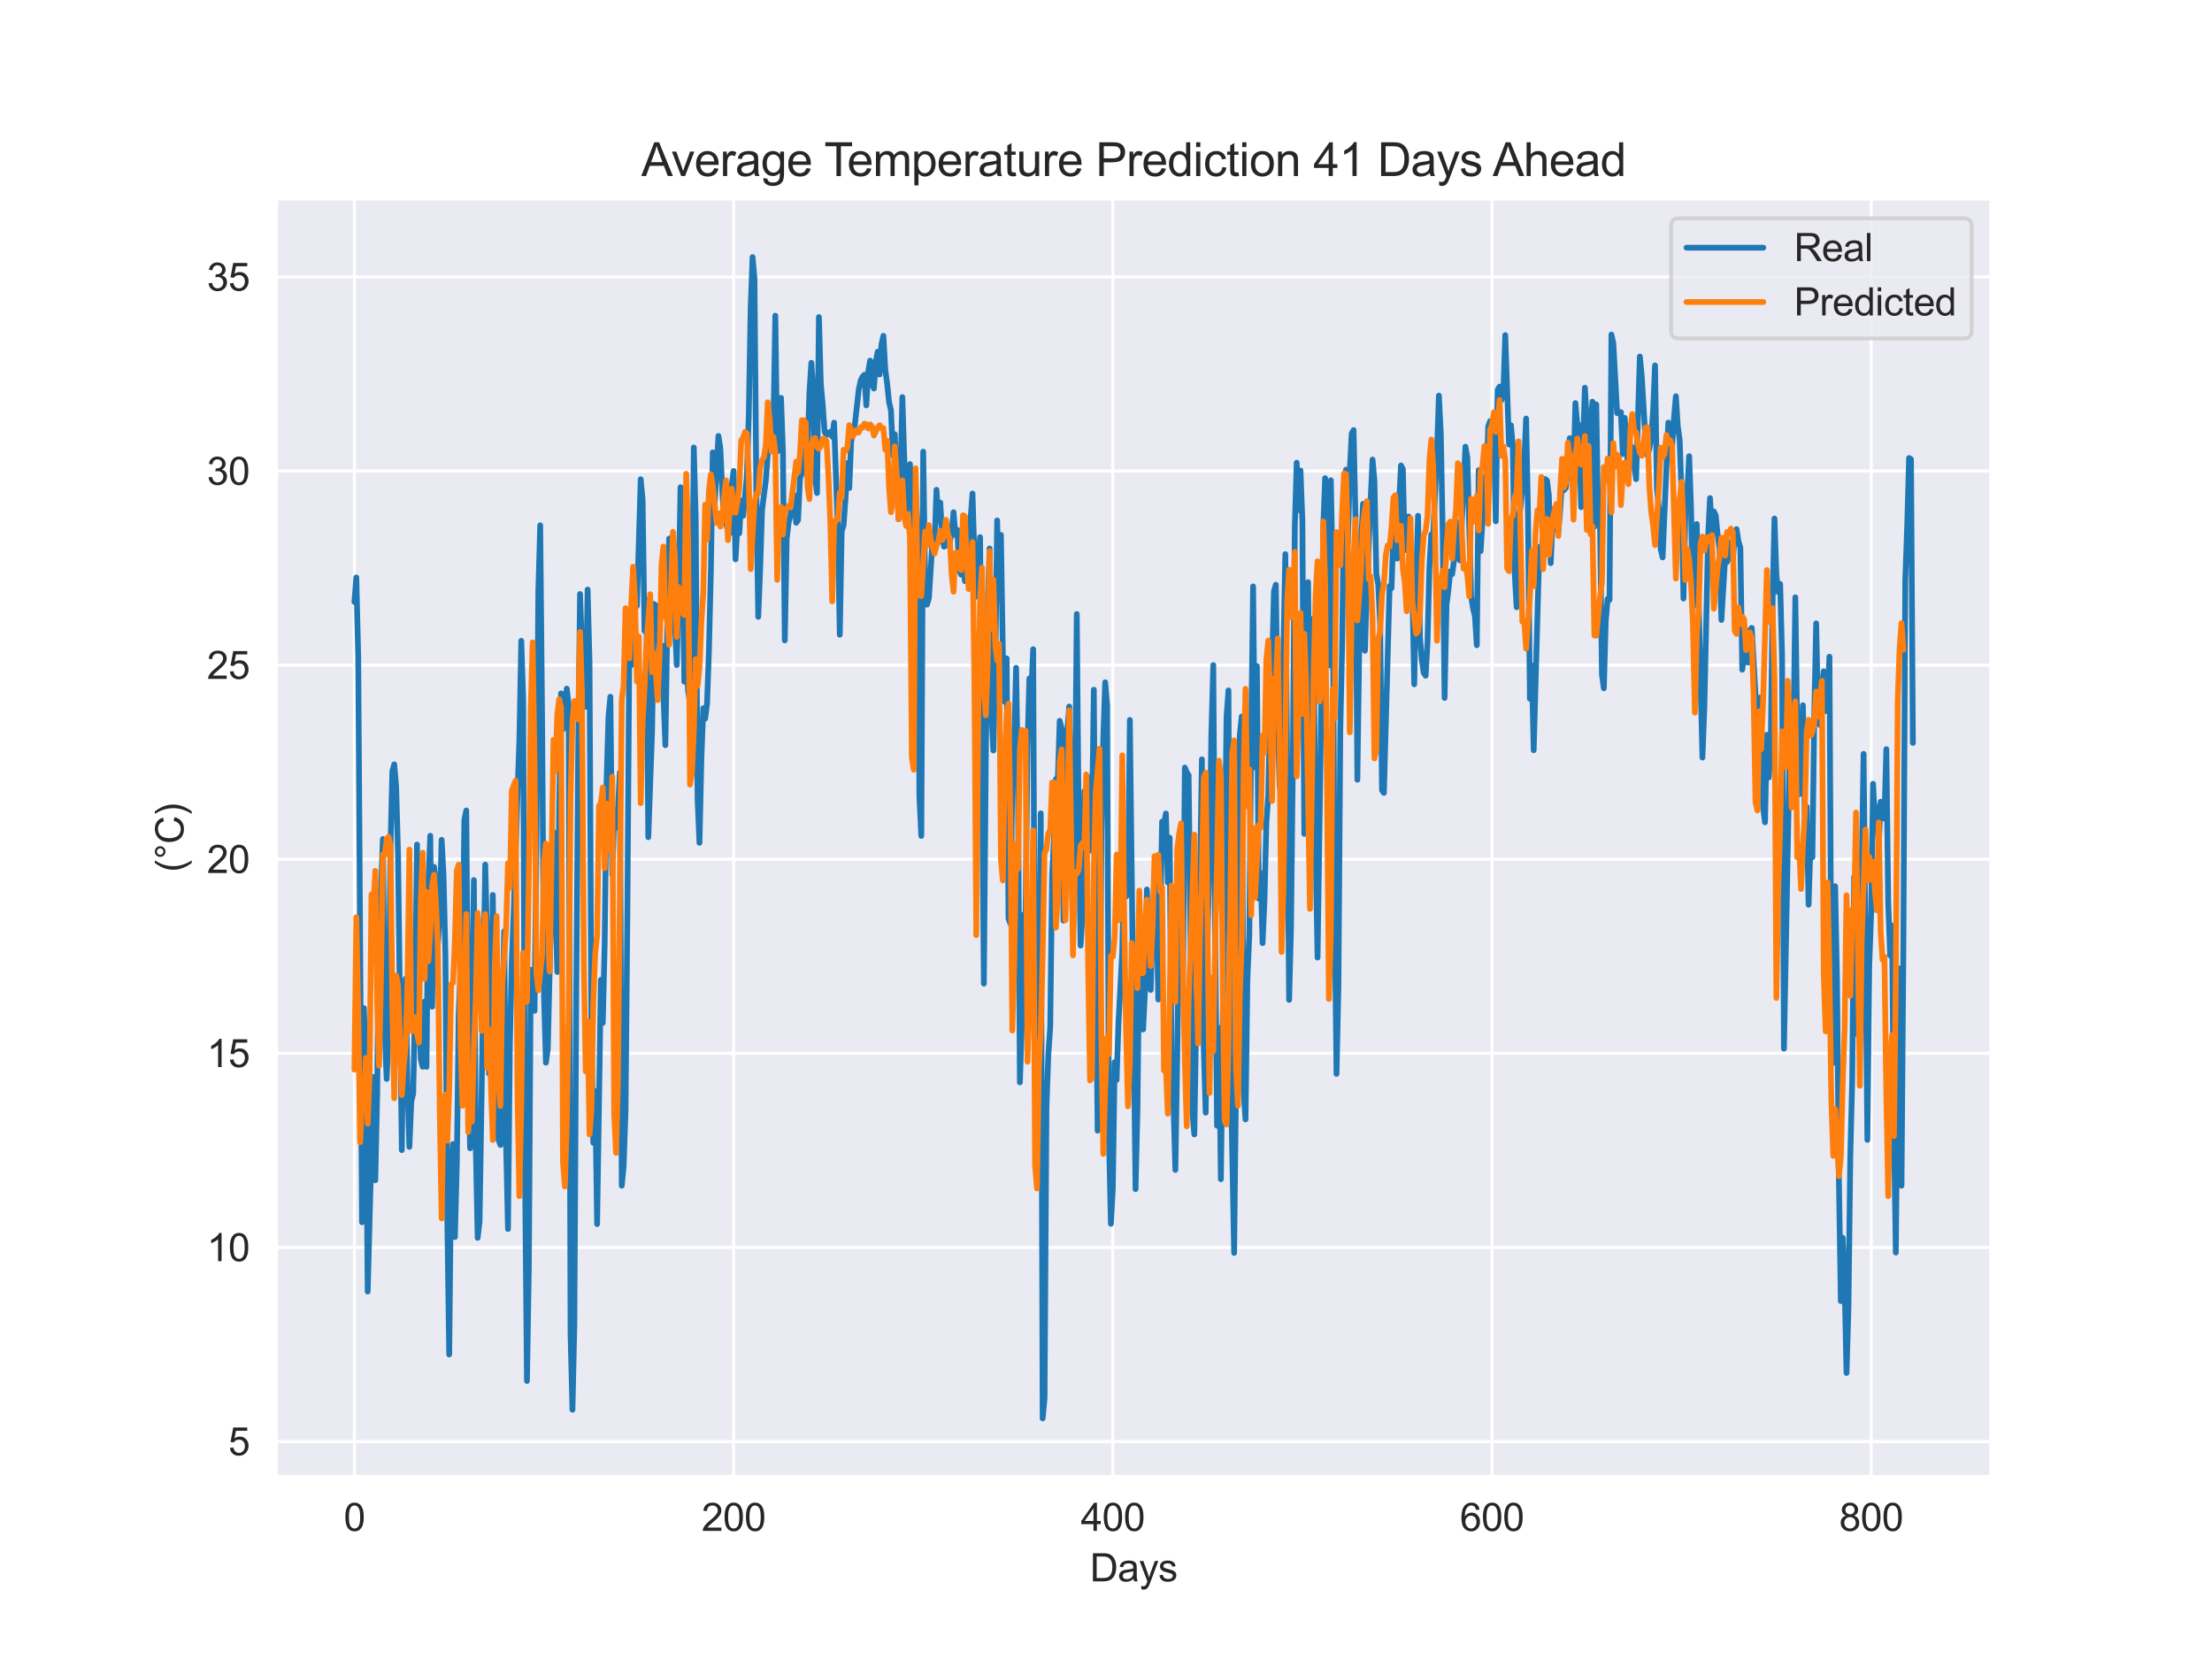 <?xml version="1.0" encoding="utf-8" standalone="no"?>
<!DOCTYPE svg PUBLIC "-//W3C//DTD SVG 1.1//EN"
  "http://www.w3.org/Graphics/SVG/1.1/DTD/svg11.dtd">
<svg xmlns:xlink="http://www.w3.org/1999/xlink" width="576pt" height="432pt" viewBox="0 0 576 432" xmlns="http://www.w3.org/2000/svg" version="1.1">
 <defs>
  <style type="text/css">*{stroke-linejoin: round; stroke-linecap: butt}</style>
 </defs>
 <g id="figure_1">
  <g id="patch_1">
   <path d="M 0 432 
L 576 432 
L 576 0 
L 0 0 
z
" style="fill: #ffffff"/>
  </g>
  <g id="axes_1">
   <g id="patch_2">
    <path d="M 72 384.48 
L 518.4 384.48 
L 518.4 51.84 
L 72 51.84 
z
" style="fill: #eaeaf2"/>
   </g>
   <g id="matplotlib.axis_1">
    <g id="xtick_1">
     <g id="line2d_1">
      <path d="M 92.291 384.48 
L 92.291 51.84 
" clip-path="url(#pf64f5195cd)" style="fill: none; stroke: #ffffff; stroke-width: 0.8; stroke-linecap: round"/>
     </g>
     <g id="text_1">
      <!-- 0 -->
      <g style="fill: #262626" transform="translate(89.51 398.638) scale(0.1 -0.1)">
       <defs>
        <path id="ArialMT-30" d="M 266 2259 
Q 266 3072 433 3567 
Q 600 4063 929 4331 
Q 1259 4600 1759 4600 
Q 2128 4600 2406 4451 
Q 2684 4303 2865 4023 
Q 3047 3744 3150 3342 
Q 3253 2941 3253 2259 
Q 3253 1453 3087 958 
Q 2922 463 2592 192 
Q 2263 -78 1759 -78 
Q 1097 -78 719 397 
Q 266 969 266 2259 
z
M 844 2259 
Q 844 1131 1108 757 
Q 1372 384 1759 384 
Q 2147 384 2411 759 
Q 2675 1134 2675 2259 
Q 2675 3391 2411 3762 
Q 2147 4134 1753 4134 
Q 1366 4134 1134 3806 
Q 844 3388 844 2259 
z
" transform="scale(0.016)"/>
       </defs>
       <use xlink:href="#ArialMT-30"/>
      </g>
     </g>
    </g>
    <g id="xtick_2">
     <g id="line2d_2">
      <path d="M 191.03 384.48 
L 191.03 51.84 
" clip-path="url(#pf64f5195cd)" style="fill: none; stroke: #ffffff; stroke-width: 0.8; stroke-linecap: round"/>
     </g>
     <g id="text_2">
      <!-- 200 -->
      <g style="fill: #262626" transform="translate(182.689 398.638) scale(0.1 -0.1)">
       <defs>
        <path id="ArialMT-32" d="M 3222 541 
L 3222 0 
L 194 0 
Q 188 203 259 391 
Q 375 700 629 1000 
Q 884 1300 1366 1694 
Q 2113 2306 2375 2664 
Q 2638 3022 2638 3341 
Q 2638 3675 2398 3904 
Q 2159 4134 1775 4134 
Q 1369 4134 1125 3890 
Q 881 3647 878 3216 
L 300 3275 
Q 359 3922 746 4261 
Q 1134 4600 1788 4600 
Q 2447 4600 2831 4234 
Q 3216 3869 3216 3328 
Q 3216 3053 3103 2787 
Q 2991 2522 2730 2228 
Q 2469 1934 1863 1422 
Q 1356 997 1212 845 
Q 1069 694 975 541 
L 3222 541 
z
" transform="scale(0.016)"/>
       </defs>
       <use xlink:href="#ArialMT-32"/>
       <use xlink:href="#ArialMT-30" x="55.615"/>
       <use xlink:href="#ArialMT-30" x="111.23"/>
      </g>
     </g>
    </g>
    <g id="xtick_3">
     <g id="line2d_3">
      <path d="M 289.769 384.48 
L 289.769 51.84 
" clip-path="url(#pf64f5195cd)" style="fill: none; stroke: #ffffff; stroke-width: 0.8; stroke-linecap: round"/>
     </g>
     <g id="text_3">
      <!-- 400 -->
      <g style="fill: #262626" transform="translate(281.428 398.638) scale(0.1 -0.1)">
       <defs>
        <path id="ArialMT-34" d="M 2069 0 
L 2069 1097 
L 81 1097 
L 81 1613 
L 2172 4581 
L 2631 4581 
L 2631 1613 
L 3250 1613 
L 3250 1097 
L 2631 1097 
L 2631 0 
L 2069 0 
z
M 2069 1613 
L 2069 3678 
L 634 1613 
L 2069 1613 
z
" transform="scale(0.016)"/>
       </defs>
       <use xlink:href="#ArialMT-34"/>
       <use xlink:href="#ArialMT-30" x="55.615"/>
       <use xlink:href="#ArialMT-30" x="111.23"/>
      </g>
     </g>
    </g>
    <g id="xtick_4">
     <g id="line2d_4">
      <path d="M 388.509 384.48 
L 388.509 51.84 
" clip-path="url(#pf64f5195cd)" style="fill: none; stroke: #ffffff; stroke-width: 0.8; stroke-linecap: round"/>
     </g>
     <g id="text_4">
      <!-- 600 -->
      <g style="fill: #262626" transform="translate(380.167 398.638) scale(0.1 -0.1)">
       <defs>
        <path id="ArialMT-36" d="M 3184 3459 
L 2625 3416 
Q 2550 3747 2413 3897 
Q 2184 4138 1850 4138 
Q 1581 4138 1378 3988 
Q 1113 3794 959 3422 
Q 806 3050 800 2363 
Q 1003 2672 1297 2822 
Q 1591 2972 1913 2972 
Q 2475 2972 2870 2558 
Q 3266 2144 3266 1488 
Q 3266 1056 3080 686 
Q 2894 316 2569 119 
Q 2244 -78 1831 -78 
Q 1128 -78 684 439 
Q 241 956 241 2144 
Q 241 3472 731 4075 
Q 1159 4600 1884 4600 
Q 2425 4600 2770 4297 
Q 3116 3994 3184 3459 
z
M 888 1484 
Q 888 1194 1011 928 
Q 1134 663 1356 523 
Q 1578 384 1822 384 
Q 2178 384 2434 671 
Q 2691 959 2691 1453 
Q 2691 1928 2437 2201 
Q 2184 2475 1800 2475 
Q 1419 2475 1153 2201 
Q 888 1928 888 1484 
z
" transform="scale(0.016)"/>
       </defs>
       <use xlink:href="#ArialMT-36"/>
       <use xlink:href="#ArialMT-30" x="55.615"/>
       <use xlink:href="#ArialMT-30" x="111.23"/>
      </g>
     </g>
    </g>
    <g id="xtick_5">
     <g id="line2d_5">
      <path d="M 487.248 384.48 
L 487.248 51.84 
" clip-path="url(#pf64f5195cd)" style="fill: none; stroke: #ffffff; stroke-width: 0.8; stroke-linecap: round"/>
     </g>
     <g id="text_5">
      <!-- 800 -->
      <g style="fill: #262626" transform="translate(478.906 398.638) scale(0.1 -0.1)">
       <defs>
        <path id="ArialMT-38" d="M 1131 2484 
Q 781 2613 612 2850 
Q 444 3088 444 3419 
Q 444 3919 803 4259 
Q 1163 4600 1759 4600 
Q 2359 4600 2725 4251 
Q 3091 3903 3091 3403 
Q 3091 3084 2923 2848 
Q 2756 2613 2416 2484 
Q 2838 2347 3058 2040 
Q 3278 1734 3278 1309 
Q 3278 722 2862 322 
Q 2447 -78 1769 -78 
Q 1091 -78 675 323 
Q 259 725 259 1325 
Q 259 1772 486 2073 
Q 713 2375 1131 2484 
z
M 1019 3438 
Q 1019 3113 1228 2906 
Q 1438 2700 1772 2700 
Q 2097 2700 2305 2904 
Q 2513 3109 2513 3406 
Q 2513 3716 2298 3927 
Q 2084 4138 1766 4138 
Q 1444 4138 1231 3931 
Q 1019 3725 1019 3438 
z
M 838 1322 
Q 838 1081 952 856 
Q 1066 631 1291 507 
Q 1516 384 1775 384 
Q 2178 384 2440 643 
Q 2703 903 2703 1303 
Q 2703 1709 2433 1975 
Q 2163 2241 1756 2241 
Q 1359 2241 1098 1978 
Q 838 1716 838 1322 
z
" transform="scale(0.016)"/>
       </defs>
       <use xlink:href="#ArialMT-38"/>
       <use xlink:href="#ArialMT-30" x="55.615"/>
       <use xlink:href="#ArialMT-30" x="111.23"/>
      </g>
     </g>
    </g>
    <g id="text_6">
     <!-- Days -->
     <g style="fill: #262626" transform="translate(283.809 411.783) scale(0.1 -0.1)">
      <defs>
       <path id="ArialMT-44" d="M 494 0 
L 494 4581 
L 2072 4581 
Q 2606 4581 2888 4516 
Q 3281 4425 3559 4188 
Q 3922 3881 4101 3404 
Q 4281 2928 4281 2316 
Q 4281 1794 4159 1391 
Q 4038 988 3847 723 
Q 3656 459 3429 307 
Q 3203 156 2883 78 
Q 2563 0 2147 0 
L 494 0 
z
M 1100 541 
L 2078 541 
Q 2531 541 2789 625 
Q 3047 709 3200 863 
Q 3416 1078 3536 1442 
Q 3656 1806 3656 2325 
Q 3656 3044 3420 3430 
Q 3184 3816 2847 3947 
Q 2603 4041 2063 4041 
L 1100 4041 
L 1100 541 
z
" transform="scale(0.016)"/>
       <path id="ArialMT-61" d="M 2588 409 
Q 2275 144 1986 34 
Q 1697 -75 1366 -75 
Q 819 -75 525 192 
Q 231 459 231 875 
Q 231 1119 342 1320 
Q 453 1522 633 1644 
Q 813 1766 1038 1828 
Q 1203 1872 1538 1913 
Q 2219 1994 2541 2106 
Q 2544 2222 2544 2253 
Q 2544 2597 2384 2738 
Q 2169 2928 1744 2928 
Q 1347 2928 1158 2789 
Q 969 2650 878 2297 
L 328 2372 
Q 403 2725 575 2942 
Q 747 3159 1072 3276 
Q 1397 3394 1825 3394 
Q 2250 3394 2515 3294 
Q 2781 3194 2906 3042 
Q 3031 2891 3081 2659 
Q 3109 2516 3109 2141 
L 3109 1391 
Q 3109 606 3145 398 
Q 3181 191 3288 0 
L 2700 0 
Q 2613 175 2588 409 
z
M 2541 1666 
Q 2234 1541 1622 1453 
Q 1275 1403 1131 1340 
Q 988 1278 909 1158 
Q 831 1038 831 891 
Q 831 666 1001 516 
Q 1172 366 1500 366 
Q 1825 366 2078 508 
Q 2331 650 2450 897 
Q 2541 1088 2541 1459 
L 2541 1666 
z
" transform="scale(0.016)"/>
       <path id="ArialMT-79" d="M 397 -1278 
L 334 -750 
Q 519 -800 656 -800 
Q 844 -800 956 -737 
Q 1069 -675 1141 -563 
Q 1194 -478 1313 -144 
Q 1328 -97 1363 -6 
L 103 3319 
L 709 3319 
L 1400 1397 
Q 1534 1031 1641 628 
Q 1738 1016 1872 1384 
L 2581 3319 
L 3144 3319 
L 1881 -56 
Q 1678 -603 1566 -809 
Q 1416 -1088 1222 -1217 
Q 1028 -1347 759 -1347 
Q 597 -1347 397 -1278 
z
" transform="scale(0.016)"/>
       <path id="ArialMT-73" d="M 197 991 
L 753 1078 
Q 800 744 1014 566 
Q 1228 388 1613 388 
Q 2000 388 2187 545 
Q 2375 703 2375 916 
Q 2375 1106 2209 1216 
Q 2094 1291 1634 1406 
Q 1016 1563 777 1677 
Q 538 1791 414 1992 
Q 291 2194 291 2438 
Q 291 2659 392 2848 
Q 494 3038 669 3163 
Q 800 3259 1026 3326 
Q 1253 3394 1513 3394 
Q 1903 3394 2198 3281 
Q 2494 3169 2634 2976 
Q 2775 2784 2828 2463 
L 2278 2388 
Q 2241 2644 2061 2787 
Q 1881 2931 1553 2931 
Q 1166 2931 1000 2803 
Q 834 2675 834 2503 
Q 834 2394 903 2306 
Q 972 2216 1119 2156 
Q 1203 2125 1616 2013 
Q 2213 1853 2448 1751 
Q 2684 1650 2818 1456 
Q 2953 1263 2953 975 
Q 2953 694 2789 445 
Q 2625 197 2315 61 
Q 2006 -75 1616 -75 
Q 969 -75 630 194 
Q 291 463 197 991 
z
" transform="scale(0.016)"/>
      </defs>
      <use xlink:href="#ArialMT-44"/>
      <use xlink:href="#ArialMT-61" x="72.217"/>
      <use xlink:href="#ArialMT-79" x="127.832"/>
      <use xlink:href="#ArialMT-73" x="177.832"/>
     </g>
    </g>
   </g>
   <g id="matplotlib.axis_2">
    <g id="ytick_1">
     <g id="line2d_6">
      <path d="M 72 375.369 
L 518.4 375.369 
" clip-path="url(#pf64f5195cd)" style="fill: none; stroke: #ffffff; stroke-width: 0.8; stroke-linecap: round"/>
     </g>
     <g id="text_7">
      <!-- 5 -->
      <g style="fill: #262626" transform="translate(59.439 378.948) scale(0.1 -0.1)">
       <defs>
        <path id="ArialMT-35" d="M 266 1200 
L 856 1250 
Q 922 819 1161 601 
Q 1400 384 1738 384 
Q 2144 384 2425 690 
Q 2706 997 2706 1503 
Q 2706 1984 2436 2262 
Q 2166 2541 1728 2541 
Q 1456 2541 1237 2417 
Q 1019 2294 894 2097 
L 366 2166 
L 809 4519 
L 3088 4519 
L 3088 3981 
L 1259 3981 
L 1013 2750 
Q 1425 3038 1878 3038 
Q 2478 3038 2890 2622 
Q 3303 2206 3303 1553 
Q 3303 931 2941 478 
Q 2500 -78 1738 -78 
Q 1113 -78 717 272 
Q 322 622 266 1200 
z
" transform="scale(0.016)"/>
       </defs>
       <use xlink:href="#ArialMT-35"/>
      </g>
     </g>
    </g>
    <g id="ytick_2">
     <g id="line2d_7">
      <path d="M 72 324.827 
L 518.4 324.827 
" clip-path="url(#pf64f5195cd)" style="fill: none; stroke: #ffffff; stroke-width: 0.8; stroke-linecap: round"/>
     </g>
     <g id="text_8">
      <!-- 10 -->
      <g style="fill: #262626" transform="translate(53.878 328.406) scale(0.1 -0.1)">
       <defs>
        <path id="ArialMT-31" d="M 2384 0 
L 1822 0 
L 1822 3584 
Q 1619 3391 1289 3197 
Q 959 3003 697 2906 
L 697 3450 
Q 1169 3672 1522 3987 
Q 1875 4303 2022 4600 
L 2384 4600 
L 2384 0 
z
" transform="scale(0.016)"/>
       </defs>
       <use xlink:href="#ArialMT-31"/>
       <use xlink:href="#ArialMT-30" x="55.615"/>
      </g>
     </g>
    </g>
    <g id="ytick_3">
     <g id="line2d_8">
      <path d="M 72 274.286 
L 518.4 274.286 
" clip-path="url(#pf64f5195cd)" style="fill: none; stroke: #ffffff; stroke-width: 0.8; stroke-linecap: round"/>
     </g>
     <g id="text_9">
      <!-- 15 -->
      <g style="fill: #262626" transform="translate(53.878 277.865) scale(0.1 -0.1)">
       <use xlink:href="#ArialMT-31"/>
       <use xlink:href="#ArialMT-35" x="55.615"/>
      </g>
     </g>
    </g>
    <g id="ytick_4">
     <g id="line2d_9">
      <path d="M 72 223.744 
L 518.4 223.744 
" clip-path="url(#pf64f5195cd)" style="fill: none; stroke: #ffffff; stroke-width: 0.8; stroke-linecap: round"/>
     </g>
     <g id="text_10">
      <!-- 20 -->
      <g style="fill: #262626" transform="translate(53.878 227.323) scale(0.1 -0.1)">
       <use xlink:href="#ArialMT-32"/>
       <use xlink:href="#ArialMT-30" x="55.615"/>
      </g>
     </g>
    </g>
    <g id="ytick_5">
     <g id="line2d_10">
      <path d="M 72 173.203 
L 518.4 173.203 
" clip-path="url(#pf64f5195cd)" style="fill: none; stroke: #ffffff; stroke-width: 0.8; stroke-linecap: round"/>
     </g>
     <g id="text_11">
      <!-- 25 -->
      <g style="fill: #262626" transform="translate(53.878 176.781) scale(0.1 -0.1)">
       <use xlink:href="#ArialMT-32"/>
       <use xlink:href="#ArialMT-35" x="55.615"/>
      </g>
     </g>
    </g>
    <g id="ytick_6">
     <g id="line2d_11">
      <path d="M 72 122.661 
L 518.4 122.661 
" clip-path="url(#pf64f5195cd)" style="fill: none; stroke: #ffffff; stroke-width: 0.8; stroke-linecap: round"/>
     </g>
     <g id="text_12">
      <!-- 30 -->
      <g style="fill: #262626" transform="translate(53.878 126.24) scale(0.1 -0.1)">
       <defs>
        <path id="ArialMT-33" d="M 269 1209 
L 831 1284 
Q 928 806 1161 595 
Q 1394 384 1728 384 
Q 2125 384 2398 659 
Q 2672 934 2672 1341 
Q 2672 1728 2419 1979 
Q 2166 2231 1775 2231 
Q 1616 2231 1378 2169 
L 1441 2663 
Q 1497 2656 1531 2656 
Q 1891 2656 2178 2843 
Q 2466 3031 2466 3422 
Q 2466 3731 2256 3934 
Q 2047 4138 1716 4138 
Q 1388 4138 1169 3931 
Q 950 3725 888 3313 
L 325 3413 
Q 428 3978 793 4289 
Q 1159 4600 1703 4600 
Q 2078 4600 2393 4439 
Q 2709 4278 2876 4000 
Q 3044 3722 3044 3409 
Q 3044 3113 2884 2869 
Q 2725 2625 2413 2481 
Q 2819 2388 3044 2092 
Q 3269 1797 3269 1353 
Q 3269 753 2831 336 
Q 2394 -81 1725 -81 
Q 1122 -81 723 278 
Q 325 638 269 1209 
z
" transform="scale(0.016)"/>
       </defs>
       <use xlink:href="#ArialMT-33"/>
       <use xlink:href="#ArialMT-30" x="55.615"/>
      </g>
     </g>
    </g>
    <g id="ytick_7">
     <g id="line2d_12">
      <path d="M 72 72.119 
L 518.4 72.119 
" clip-path="url(#pf64f5195cd)" style="fill: none; stroke: #ffffff; stroke-width: 0.8; stroke-linecap: round"/>
     </g>
     <g id="text_13">
      <!-- 35 -->
      <g style="fill: #262626" transform="translate(53.878 75.698) scale(0.1 -0.1)">
       <use xlink:href="#ArialMT-33"/>
       <use xlink:href="#ArialMT-35" x="55.615"/>
      </g>
     </g>
    </g>
    <g id="text_14">
     <!-- (°C) -->
     <g style="fill: #262626" transform="translate(47.773 227.1) rotate(-90) scale(0.1 -0.1)">
      <defs>
       <path id="ArialMT-28" d="M 1497 -1347 
Q 1031 -759 709 28 
Q 388 816 388 1659 
Q 388 2403 628 3084 
Q 909 3875 1497 4659 
L 1900 4659 
Q 1522 4009 1400 3731 
Q 1209 3300 1100 2831 
Q 966 2247 966 1656 
Q 966 153 1900 -1347 
L 1497 -1347 
z
" transform="scale(0.016)"/>
       <path id="ArialMT-b0" d="M 400 3794 
Q 400 4153 654 4406 
Q 909 4659 1266 4659 
Q 1628 4659 1881 4406 
Q 2134 4153 2134 3794 
Q 2134 3434 1879 3179 
Q 1625 2925 1266 2925 
Q 909 2925 654 3178 
Q 400 3431 400 3794 
z
M 741 3794 
Q 741 3575 895 3420 
Q 1050 3266 1269 3266 
Q 1484 3266 1639 3420 
Q 1794 3575 1794 3794 
Q 1794 4013 1639 4167 
Q 1484 4322 1269 4322 
Q 1050 4322 895 4167 
Q 741 4013 741 3794 
z
" transform="scale(0.016)"/>
       <path id="ArialMT-43" d="M 3763 1606 
L 4369 1453 
Q 4178 706 3683 314 
Q 3188 -78 2472 -78 
Q 1731 -78 1267 223 
Q 803 525 561 1097 
Q 319 1669 319 2325 
Q 319 3041 592 3573 
Q 866 4106 1370 4382 
Q 1875 4659 2481 4659 
Q 3169 4659 3637 4309 
Q 4106 3959 4291 3325 
L 3694 3184 
Q 3534 3684 3231 3912 
Q 2928 4141 2469 4141 
Q 1941 4141 1586 3887 
Q 1231 3634 1087 3207 
Q 944 2781 944 2328 
Q 944 1744 1114 1308 
Q 1284 872 1643 656 
Q 2003 441 2422 441 
Q 2931 441 3284 734 
Q 3638 1028 3763 1606 
z
" transform="scale(0.016)"/>
       <path id="ArialMT-29" d="M 791 -1347 
L 388 -1347 
Q 1322 153 1322 1656 
Q 1322 2244 1188 2822 
Q 1081 3291 891 3722 
Q 769 4003 388 4659 
L 791 4659 
Q 1378 3875 1659 3084 
Q 1900 2403 1900 1659 
Q 1900 816 1576 28 
Q 1253 -759 791 -1347 
z
" transform="scale(0.016)"/>
      </defs>
      <use xlink:href="#ArialMT-28"/>
      <use xlink:href="#ArialMT-b0" x="33.301"/>
      <use xlink:href="#ArialMT-43" x="73.291"/>
      <use xlink:href="#ArialMT-29" x="145.508"/>
     </g>
    </g>
   </g>
   <g id="line2d_13">
    <path d="M 92.291 156.734 
L 92.785 150.361 
L 93.278 170.9 
L 94.266 318.271 
L 94.759 262.507 
L 95.253 277.648 
L 95.747 336.318 
L 97.228 280.439 
L 97.722 307.362 
L 98.215 284.938 
L 98.709 236.008 
L 99.203 231.852 
L 99.696 218.479 
L 100.19 268.347 
L 100.684 280.947 
L 101.177 268.972 
L 101.671 221.147 
L 102.165 200.867 
L 102.659 199.035 
L 103.152 204.784 
L 103.646 222.431 
L 104.633 299.486 
L 105.127 257.285 
L 105.621 254.869 
L 106.114 282.66 
L 106.608 298.651 
L 107.102 286.809 
L 107.595 284.766 
L 108.089 260.927 
L 108.583 219.925 
L 109.077 261.848 
L 109.57 275.802 
L 110.064 277.781 
L 110.558 260.808 
L 111.051 277.803 
L 111.545 229.837 
L 112.039 217.624 
L 112.532 262.128 
L 113.026 225.731 
L 113.52 229.627 
L 114.014 245.821 
L 114.507 238.078 
L 115.001 218.69 
L 115.495 228.019 
L 115.988 248.896 
L 116.482 317.969 
L 116.976 352.702 
L 117.469 304.365 
L 117.963 297.902 
L 118.457 322.125 
L 118.95 303.214 
L 119.444 264.43 
L 119.938 252.223 
L 120.432 248.79 
L 120.925 213.467 
L 121.419 211.039 
L 121.913 273.113 
L 122.406 299.009 
L 123.394 229.17 
L 123.887 298.103 
L 124.381 322.335 
L 124.875 318.131 
L 126.356 225.134 
L 126.85 245.259 
L 127.343 279.593 
L 127.837 275.1 
L 128.331 233.045 
L 128.824 279.698 
L 129.318 282.12 
L 129.812 296.742 
L 130.306 298.16 
L 130.799 263.539 
L 131.293 242.48 
L 131.787 297.865 
L 132.28 320.026 
L 132.774 271.513 
L 133.268 250.314 
L 133.761 237.861 
L 134.749 206.813 
L 135.242 192.903 
L 135.736 166.875 
L 136.23 181.921 
L 136.724 305.783 
L 137.217 359.61 
L 137.711 329.713 
L 138.205 252.504 
L 138.698 253.784 
L 139.192 263.209 
L 139.686 218.571 
L 140.179 153.976 
L 140.673 136.785 
L 141.167 188.161 
L 141.661 259.271 
L 142.154 276.722 
L 142.648 273.071 
L 143.635 230.827 
L 144.129 216.675 
L 145.116 253.107 
L 145.61 210.681 
L 146.104 180.559 
L 146.597 189.937 
L 147.091 183.774 
L 147.585 179.317 
L 148.079 183.683 
L 148.572 347.334 
L 149.066 367.091 
L 149.56 344.911 
L 150.053 258.744 
L 150.547 197.182 
L 151.041 154.678 
L 152.028 183.36 
L 152.522 184.046 
L 153.016 153.519 
L 153.509 172.522 
L 154.003 268.541 
L 154.497 297.584 
L 154.99 284.113 
L 155.484 318.748 
L 156.471 255.15 
L 156.965 266.353 
L 157.459 245.73 
L 157.952 203.542 
L 158.446 186.631 
L 158.94 181.437 
L 159.434 227.766 
L 159.927 212.471 
L 160.421 215.503 
L 160.915 210.674 
L 161.408 201.141 
L 161.902 308.757 
L 162.396 303.677 
L 162.889 289.048 
L 163.383 235.509 
L 163.877 167.123 
L 164.371 173.238 
L 164.864 148.311 
L 165.358 158.419 
L 165.852 157.759 
L 166.839 124.802 
L 167.333 130.172 
L 167.826 164.302 
L 168.32 156.215 
L 168.814 217.995 
L 169.801 190.345 
L 170.295 157.282 
L 170.789 157.629 
L 171.282 159.284 
L 171.776 170.353 
L 172.27 167.994 
L 173.257 194.044 
L 173.751 163.326 
L 174.244 140.259 
L 174.738 140.119 
L 175.232 160.174 
L 175.726 161.494 
L 176.219 173.17 
L 176.713 154.179 
L 177.207 126.873 
L 177.7 142.295 
L 178.194 177.513 
L 178.688 169.06 
L 179.181 180.005 
L 179.675 182.932 
L 180.169 167.463 
L 180.663 116.519 
L 181.156 134.833 
L 181.65 208.069 
L 182.144 219.469 
L 182.637 197.547 
L 183.131 184.413 
L 183.625 187.144 
L 184.118 183.114 
L 184.612 169.293 
L 185.106 148.739 
L 185.599 117.796 
L 186.093 131.148 
L 187.081 113.521 
L 187.574 116.786 
L 188.068 127.45 
L 188.562 135.212 
L 189.055 136.216 
L 189.549 138.378 
L 190.043 138.89 
L 190.536 126.45 
L 191.03 122.64 
L 191.524 145.664 
L 192.018 137.065 
L 192.511 138.855 
L 193.005 130.341 
L 193.499 134.335 
L 194.486 124.079 
L 194.98 108.081 
L 195.473 80.066 
L 195.967 66.96 
L 196.461 72.569 
L 196.954 127.984 
L 197.448 160.616 
L 197.942 148.17 
L 198.436 132.804 
L 199.423 125.048 
L 199.917 118.344 
L 200.41 115.74 
L 200.904 116.596 
L 201.398 110.861 
L 201.891 82.193 
L 202.385 117.6 
L 202.879 117.038 
L 203.373 103.603 
L 203.866 117.382 
L 204.36 166.766 
L 204.854 140.189 
L 205.347 136.097 
L 205.841 134.159 
L 206.335 129.309 
L 206.828 128.887 
L 207.322 136.125 
L 207.816 135.416 
L 208.309 124.612 
L 208.803 123.209 
L 209.297 116.687 
L 209.791 119.332 
L 210.284 117.059 
L 210.778 102.204 
L 211.272 94.484 
L 211.765 101.672 
L 212.259 124.254 
L 212.753 128.383 
L 213.246 82.561 
L 213.74 100.079 
L 214.234 105.434 
L 214.728 112.44 
L 215.221 113.297 
L 215.715 112.686 
L 216.209 112.447 
L 216.702 113.718 
L 217.196 110.054 
L 218.183 138.322 
L 218.677 165.284 
L 219.171 138.378 
L 219.664 136.771 
L 220.158 129.976 
L 220.652 120.59 
L 221.146 127.083 
L 221.639 114.967 
L 222.627 110.327 
L 223.614 101.469 
L 224.108 99.103 
L 224.601 98.092 
L 225.095 97.592 
L 225.589 105.568 
L 226.083 96.836 
L 226.576 93.901 
L 227.07 99.959 
L 227.564 101.167 
L 228.057 94.091 
L 228.551 91.578 
L 229.045 97.531 
L 229.538 89.711 
L 230.032 87.443 
L 230.526 96.26 
L 231.02 99.945 
L 231.513 104.74 
L 232.007 106.839 
L 232.501 118.582 
L 232.994 113.058 
L 233.982 135.219 
L 234.475 124.985 
L 234.969 103.399 
L 235.956 135.261 
L 236.45 126.627 
L 236.944 120.857 
L 237.931 137.697 
L 238.425 126.796 
L 238.919 138.462 
L 239.412 207.444 
L 239.906 217.679 
L 240.4 117.607 
L 240.893 150.585 
L 241.387 157.45 
L 241.881 155.738 
L 242.868 140.154 
L 243.362 141.783 
L 243.856 127.533 
L 244.349 135.687 
L 244.843 130.874 
L 245.337 139.936 
L 245.83 142.365 
L 246.324 142.007 
L 246.818 138.876 
L 247.311 141.235 
L 247.805 138.708 
L 248.299 133.373 
L 248.793 139.326 
L 249.286 137.964 
L 249.78 148.185 
L 250.274 149.645 
L 250.767 146.542 
L 251.261 151.329 
L 251.755 150.403 
L 252.248 151.547 
L 252.742 135.114 
L 253.236 128.501 
L 253.73 144.801 
L 254.223 155.359 
L 255.211 139.866 
L 256.198 256.133 
L 256.692 198.438 
L 257.185 159.191 
L 257.679 142.829 
L 258.173 185.452 
L 258.666 195.434 
L 259.16 174.487 
L 259.654 135.521 
L 260.148 156.089 
L 260.641 139.284 
L 261.135 170.03 
L 261.629 182.714 
L 262.122 171.441 
L 262.616 239.194 
L 263.11 240.521 
L 263.603 202.194 
L 264.097 193.244 
L 264.591 173.891 
L 265.085 205.332 
L 265.578 281.846 
L 266.072 267.091 
L 266.566 238.148 
L 267.059 239.293 
L 267.553 194.83 
L 268.047 176.659 
L 268.54 180.391 
L 269.034 169.061 
L 269.528 281.067 
L 270.022 273.703 
L 270.515 254.701 
L 271.009 211.797 
L 271.503 369.36 
L 271.996 364.123 
L 272.49 288.571 
L 272.984 274.588 
L 273.477 267.385 
L 273.971 227.724 
L 274.465 218.613 
L 274.958 202.882 
L 275.452 203.191 
L 275.946 187.698 
L 276.44 189.65 
L 276.933 239.735 
L 277.427 229.332 
L 277.921 190.338 
L 278.414 183.985 
L 279.402 242.971 
L 279.895 211.593 
L 280.389 159.886 
L 280.883 214.078 
L 281.377 246.235 
L 281.87 237.882 
L 282.364 206.005 
L 282.858 209.431 
L 283.351 202.39 
L 283.845 221.463 
L 284.339 215.44 
L 284.832 179.605 
L 285.326 244.979 
L 285.82 294.411 
L 286.313 286.219 
L 286.807 216.451 
L 287.301 191.952 
L 287.795 177.667 
L 288.288 183.76 
L 288.782 296.798 
L 289.276 318.678 
L 289.769 309.538 
L 290.263 276.567 
L 290.757 281.207 
L 291.25 266.403 
L 292.238 247.758 
L 292.732 224.966 
L 293.225 233.452 
L 293.719 232.561 
L 294.213 187.474 
L 295.694 309.651 
L 296.187 288.978 
L 296.681 245.393 
L 297.175 260.899 
L 297.668 268.065 
L 298.162 257.811 
L 298.656 231.62 
L 299.15 249.822 
L 299.643 257.782 
L 300.137 239.882 
L 300.631 229.339 
L 301.124 234.653 
L 301.618 260.26 
L 302.112 239.967 
L 302.605 213.945 
L 303.099 214.808 
L 303.593 211.832 
L 304.087 229.788 
L 304.58 218.128 
L 305.074 275.942 
L 305.568 287.405 
L 306.061 304.639 
L 306.555 274.503 
L 307.049 235.642 
L 307.542 248.573 
L 308.036 256.61 
L 308.53 199.877 
L 309.023 201.113 
L 309.517 201.836 
L 310.505 289.378 
L 310.998 295.408 
L 311.492 265.343 
L 311.986 250.236 
L 312.479 228.988 
L 312.973 197.722 
L 313.467 273.254 
L 313.96 289.736 
L 314.454 243.884 
L 314.948 223.899 
L 315.442 190.794 
L 315.935 173.189 
L 316.429 244.235 
L 316.923 293.155 
L 317.416 267.659 
L 317.91 307.061 
L 319.391 186.666 
L 319.885 179.787 
L 320.378 273.366 
L 321.366 326.259 
L 322.847 191.454 
L 323.341 186.589 
L 323.834 284.071 
L 324.328 291.505 
L 324.822 254.855 
L 325.315 243.469 
L 325.809 191.419 
L 326.303 152.705 
L 326.797 199.828 
L 327.29 173.448 
L 327.784 233.986 
L 328.278 227.338 
L 328.771 245.596 
L 329.265 234.414 
L 329.759 214.254 
L 330.252 207.192 
L 330.746 185.887 
L 331.24 173.673 
L 331.734 153.969 
L 332.227 152.256 
L 332.721 187.796 
L 333.215 204.988 
L 333.708 174.845 
L 334.202 169.63 
L 334.696 144.291 
L 335.683 260.373 
L 336.177 241.504 
L 336.67 196.683 
L 337.164 137.15 
L 337.658 120.494 
L 338.152 132.847 
L 338.645 122.521 
L 339.139 135.739 
L 339.633 217.139 
L 340.126 195.511 
L 340.62 151.589 
L 341.114 194.009 
L 341.607 161.234 
L 342.101 171.876 
L 342.595 221.245 
L 343.089 249.352 
L 344.076 182.405 
L 344.57 137.592 
L 345.063 124.521 
L 345.557 169.391 
L 346.051 173.294 
L 346.544 125.065 
L 347.038 150.955 
L 347.532 235.453 
L 348.025 279.642 
L 348.519 257.045 
L 349.013 189.902 
L 349.507 166.892 
L 350 128.214 
L 350.494 122.303 
L 350.988 141.628 
L 351.481 122.563 
L 351.975 112.911 
L 352.469 111.998 
L 352.962 134.868 
L 353.456 203.036 
L 353.95 167.524 
L 354.444 140.8 
L 354.937 131.204 
L 355.431 169.447 
L 355.925 153.19 
L 356.912 130.011 
L 357.406 119.664 
L 357.899 125.195 
L 358.393 149.406 
L 358.887 152.172 
L 359.38 162.28 
L 359.874 205.788 
L 360.368 206.462 
L 361.849 152.621 
L 362.343 153.161 
L 362.836 139.038 
L 363.33 139.95 
L 363.824 145.468 
L 364.317 131.127 
L 364.811 121.201 
L 365.305 122.163 
L 365.799 143.292 
L 366.292 134.805 
L 366.786 134.496 
L 367.28 152.165 
L 367.773 153.625 
L 368.267 178.201 
L 368.761 151.231 
L 369.254 134.307 
L 369.748 165.79 
L 370.242 171.925 
L 370.736 175.217 
L 371.229 175.952 
L 371.723 167.222 
L 372.217 147.665 
L 372.71 139.178 
L 373.204 139.184 
L 374.191 117.614 
L 374.685 103.013 
L 375.179 112.862 
L 375.672 138.49 
L 376.166 181.744 
L 376.66 157.5 
L 377.154 153.702 
L 377.647 148.788 
L 378.141 149.511 
L 378.635 145.84 
L 379.128 139.368 
L 379.622 135.991 
L 380.116 145.896 
L 380.609 136.974 
L 381.597 116.308 
L 382.091 119.186 
L 383.078 155.246 
L 383.572 158.356 
L 384.065 160.441 
L 384.559 168.01 
L 385.053 122.408 
L 385.546 143.53 
L 386.04 135.573 
L 386.534 124.156 
L 387.027 128.582 
L 387.521 111.1 
L 388.015 109.654 
L 388.509 110.285 
L 389.002 112.707 
L 389.496 135.753 
L 389.99 101.56 
L 390.483 100.668 
L 390.977 104.199 
L 391.471 102.269 
L 391.964 87.254 
L 392.952 115.754 
L 393.446 110.742 
L 393.939 116.287 
L 394.433 149.28 
L 394.927 158.117 
L 395.42 135.528 
L 395.914 132.152 
L 396.408 127.118 
L 396.901 120.478 
L 397.395 108.994 
L 397.889 133.956 
L 398.382 181.973 
L 398.876 173.315 
L 399.37 195.355 
L 400.851 142.427 
L 401.345 147.476 
L 402.332 124.739 
L 402.826 125.111 
L 403.319 128.979 
L 403.813 146.648 
L 404.307 134.545 
L 404.801 132.355 
L 405.294 137.662 
L 405.788 138.532 
L 406.282 132.552 
L 406.775 124.9 
L 407.269 127.624 
L 407.763 126.999 
L 408.75 114.105 
L 409.244 122.844 
L 409.737 122.921 
L 410.231 104.957 
L 410.725 110.641 
L 411.219 110.696 
L 411.712 132.074 
L 412.7 100.963 
L 413.193 109.548 
L 413.687 114.82 
L 414.181 112.258 
L 414.674 104.599 
L 415.168 137.19 
L 415.662 105.308 
L 416.156 135.528 
L 416.649 135.612 
L 417.143 175.682 
L 417.637 179.234 
L 418.13 161.775 
L 418.624 155.943 
L 419.118 156.19 
L 419.611 87.124 
L 420.105 89.388 
L 421.093 107.583 
L 421.586 107.52 
L 422.08 107.309 
L 422.574 118.239 
L 423.067 108.818 
L 423.561 115.648 
L 424.055 124.655 
L 424.548 115.964 
L 425.042 116.575 
L 426.029 124.767 
L 427.017 92.841 
L 427.511 98.015 
L 428.498 114.757 
L 428.992 118.59 
L 429.485 116.87 
L 429.979 114.006 
L 430.473 106.895 
L 430.966 95.144 
L 431.46 127.175 
L 431.954 132.109 
L 432.448 143.018 
L 432.941 145.152 
L 434.422 110.047 
L 434.916 116.912 
L 435.41 116.322 
L 435.903 108.818 
L 436.397 103.181 
L 436.891 110.994 
L 437.384 114.56 
L 437.878 128.768 
L 438.372 155.857 
L 438.866 133.169 
L 439.359 127.961 
L 439.853 118.779 
L 440.347 132.39 
L 440.84 157.963 
L 441.828 136.448 
L 443.309 197.273 
L 443.803 184.511 
L 444.79 139.67 
L 445.284 129.695 
L 445.777 138.413 
L 446.271 133.169 
L 446.765 134.194 
L 447.258 139.08 
L 447.752 142.779 
L 448.246 161.438 
L 449.233 145.117 
L 449.727 146.331 
L 450.221 141.193 
L 450.714 143.973 
L 451.208 145.833 
L 451.702 139.48 
L 452.195 137.781 
L 452.689 140.947 
L 453.183 142.653 
L 453.676 174.382 
L 454.664 166.948 
L 455.158 172.536 
L 455.651 164.168 
L 456.145 163.494 
L 457.132 180.931 
L 457.626 189.755 
L 458.12 181.668 
L 458.613 192.303 
L 459.107 210.126 
L 459.601 214.127 
L 460.094 191.341 
L 460.588 202.461 
L 461.082 195.223 
L 461.576 157.191 
L 462.069 135.023 
L 462.563 149.617 
L 463.057 154.193 
L 463.55 152.066 
L 464.044 170.802 
L 464.538 273.064 
L 466.019 195.265 
L 466.513 181.472 
L 467.006 192.668 
L 467.5 155.548 
L 467.994 190.527 
L 468.487 206.827 
L 468.981 199.611 
L 469.475 183.641 
L 469.968 212.183 
L 470.462 210.098 
L 470.956 235.593 
L 471.45 219.666 
L 471.943 223.246 
L 472.437 185.782 
L 472.931 162.315 
L 473.424 186.435 
L 473.918 188.821 
L 474.412 179.394 
L 474.905 174.81 
L 475.399 185.157 
L 475.893 181.746 
L 476.386 171.005 
L 476.88 257.937 
L 477.374 276.771 
L 477.868 230.778 
L 478.361 255.719 
L 478.855 307.713 
L 479.349 338.803 
L 479.842 322.314 
L 480.336 334.472 
L 480.83 357.525 
L 481.323 341.064 
L 481.817 301.087 
L 482.311 281.305 
L 482.805 228.307 
L 483.298 264.149 
L 483.792 269.421 
L 484.286 226.833 
L 484.779 226.419 
L 485.273 196.304 
L 486.26 296.833 
L 486.754 251.535 
L 487.248 237.381 
L 487.741 204.101 
L 488.235 214.324 
L 488.729 210.063 
L 489.223 219.813 
L 489.716 208.778 
L 490.21 209.115 
L 490.704 213.173 
L 491.197 195.087 
L 491.691 234.983 
L 492.185 248.797 
L 492.678 241.02 
L 493.172 293.069 
L 493.666 326.161 
L 494.16 275.879 
L 494.653 252.17 
L 495.147 308.752 
L 495.641 245.786 
L 496.134 150.873 
L 496.628 136.981 
L 497.122 119.256 
L 497.615 119.565 
L 498.109 193.463 
L 498.109 193.463 
" clip-path="url(#pf64f5195cd)" style="fill: none; stroke: #1f77b4; stroke-width: 1.5; stroke-linecap: round"/>
   </g>
   <g id="line2d_14">
    <path d="M 92.291 278.544 
L 92.785 238.834 
L 93.278 262.805 
L 93.772 297.445 
L 94.266 286.996 
L 94.759 288.265 
L 95.253 275.499 
L 95.747 292.606 
L 96.24 279.708 
L 96.734 232.9 
L 97.228 236.485 
L 97.722 226.762 
L 98.215 261.297 
L 98.709 277.511 
L 99.203 255.081 
L 99.696 222.477 
L 100.19 222.632 
L 100.684 218.467 
L 101.177 217.912 
L 101.671 220.323 
L 102.165 261.928 
L 102.659 285.982 
L 103.152 254.003 
L 103.646 256.711 
L 104.633 285.156 
L 105.127 277.695 
L 105.621 272.417 
L 106.114 256.089 
L 106.608 221.242 
L 107.102 268.43 
L 107.595 268.412 
L 108.089 264.875 
L 108.583 269.195 
L 109.077 271.479 
L 109.57 234.883 
L 110.064 222.059 
L 110.558 254.943 
L 111.051 232.223 
L 111.545 250.287 
L 112.039 242.682 
L 112.532 230.607 
L 113.026 227.797 
L 113.52 235.116 
L 114.014 246.936 
L 114.507 288.991 
L 115.001 317.277 
L 115.495 287.868 
L 115.988 285.023 
L 116.482 297.039 
L 116.976 283.842 
L 117.469 256.284 
L 117.963 255.928 
L 118.457 244.957 
L 118.95 226.758 
L 119.444 225.146 
L 119.938 270.8 
L 120.432 287.92 
L 120.925 259.67 
L 121.419 238.027 
L 121.913 294.754 
L 122.406 286.911 
L 122.9 292.074 
L 123.394 272.949 
L 123.887 260.055 
L 124.381 237.707 
L 124.875 242.553 
L 125.369 268.44 
L 125.862 266.994 
L 126.356 238.017 
L 126.85 278.026 
L 127.343 268.033 
L 128.331 296.845 
L 128.824 252.207 
L 129.318 238.539 
L 129.812 281.804 
L 130.306 288.004 
L 130.799 256.032 
L 131.787 241.825 
L 132.28 224.81 
L 132.774 231.151 
L 133.268 205.869 
L 134.255 203.277 
L 134.749 284.47 
L 135.242 311.491 
L 135.736 287.572 
L 136.23 248.097 
L 136.724 260.959 
L 137.217 260.801 
L 137.711 227.792 
L 138.205 184.913 
L 138.698 167.274 
L 139.192 199.298 
L 139.686 253.359 
L 140.179 257.877 
L 141.167 248.749 
L 141.661 224.349 
L 142.154 219.657 
L 142.648 233.383 
L 143.142 252.961 
L 144.129 192.633 
L 144.623 200.708 
L 145.116 185.978 
L 145.61 182.081 
L 146.104 184.33 
L 146.597 302.634 
L 147.091 308.942 
L 147.585 292.825 
L 148.079 262.098 
L 148.572 207.765 
L 149.066 187.739 
L 149.56 182.555 
L 150.053 183.427 
L 150.547 187.356 
L 151.041 164.577 
L 151.534 180.265 
L 152.028 250.515 
L 152.522 278.988 
L 153.016 265.904 
L 153.509 295.406 
L 154.003 289.052 
L 154.497 261.159 
L 154.99 248.305 
L 155.484 243.571 
L 155.978 209.913 
L 156.471 209.075 
L 156.965 205.079 
L 157.459 226.067 
L 157.952 209.246 
L 158.446 221.25 
L 158.94 220.092 
L 159.434 202.243 
L 159.927 290.186 
L 160.421 300.225 
L 160.915 281.572 
L 161.902 182.225 
L 162.396 178.332 
L 162.889 158.364 
L 163.383 166.413 
L 163.877 171.407 
L 164.371 157.246 
L 164.864 147.577 
L 165.358 156.197 
L 165.852 177.477 
L 166.345 165.747 
L 166.839 209.14 
L 167.333 187.929 
L 167.826 179.255 
L 168.32 167.855 
L 169.307 154.727 
L 169.801 174.979 
L 170.295 170.171 
L 170.789 175.505 
L 171.282 182.302 
L 171.776 169.657 
L 172.27 146.672 
L 172.763 142.32 
L 173.257 160.49 
L 173.751 161.649 
L 174.244 167.912 
L 175.232 138.492 
L 175.726 144.546 
L 176.219 165.862 
L 176.713 152.87 
L 177.207 158.517 
L 177.7 159.533 
L 178.194 160.182 
L 178.688 123.376 
L 179.181 139.96 
L 179.675 204.301 
L 180.169 201.52 
L 180.663 190.303 
L 181.156 171.658 
L 181.65 178.596 
L 182.144 173.874 
L 182.637 161.995 
L 183.131 154.33 
L 183.625 131.4 
L 184.118 140.446 
L 184.612 127.72 
L 185.106 123.483 
L 185.599 126.343 
L 186.587 136.18 
L 187.081 133.669 
L 187.574 137.13 
L 188.068 134.984 
L 188.562 129.241 
L 189.055 125.094 
L 189.549 140.648 
L 190.043 131.905 
L 190.536 127.243 
L 191.03 133.386 
L 191.524 133.501 
L 192.018 130.616 
L 192.511 126.964 
L 193.005 114.746 
L 193.499 113.972 
L 193.992 112.489 
L 194.486 112.86 
L 194.98 124.238 
L 195.473 148.209 
L 196.461 130.864 
L 196.954 128.614 
L 197.448 128.486 
L 197.942 121.792 
L 198.436 119.88 
L 198.929 119.049 
L 199.423 115.746 
L 199.917 104.752 
L 200.41 108.984 
L 200.904 117.572 
L 201.398 113.765 
L 201.891 117.73 
L 202.385 150.989 
L 202.879 134.832 
L 203.373 131.979 
L 203.866 139.178 
L 204.36 132.98 
L 205.347 131.758 
L 205.841 132.141 
L 206.828 124.419 
L 207.322 120.216 
L 207.816 122.921 
L 208.309 118.353 
L 208.803 109.431 
L 209.297 109.431 
L 209.791 110.032 
L 210.284 126.685 
L 210.778 129.965 
L 211.272 116.209 
L 211.765 114.406 
L 212.259 114.051 
L 212.753 116.35 
L 213.246 116.855 
L 213.74 116.18 
L 214.234 114.249 
L 214.728 114.249 
L 215.221 114.858 
L 215.715 123.847 
L 216.209 135.554 
L 216.702 156.589 
L 217.196 136.492 
L 217.69 135.396 
L 218.183 135.27 
L 218.677 128.308 
L 219.171 129.563 
L 219.664 117.122 
L 220.158 117.413 
L 220.652 116.528 
L 221.146 110.702 
L 222.133 113.635 
L 222.627 112.082 
L 223.12 112.655 
L 223.614 112.622 
L 224.108 111.239 
L 224.601 111.407 
L 225.095 110.316 
L 225.589 110.481 
L 226.083 111.572 
L 226.576 110.517 
L 227.07 111.115 
L 227.564 113.417 
L 228.551 111.302 
L 229.045 110.741 
L 229.538 111.528 
L 230.032 111.473 
L 230.526 117.128 
L 231.02 114.751 
L 231.513 127.077 
L 232.007 133.389 
L 232.501 130.197 
L 232.994 116.235 
L 233.488 123.394 
L 233.982 135.218 
L 234.475 128.869 
L 234.969 125.094 
L 235.463 134.435 
L 235.956 136.962 
L 236.45 133.852 
L 236.944 139.877 
L 237.438 197.237 
L 237.931 200.427 
L 238.425 121.939 
L 238.919 152.411 
L 239.412 155.103 
L 239.906 155.219 
L 240.893 138.438 
L 241.387 142.107 
L 241.881 136.739 
L 242.375 140.572 
L 243.362 144.157 
L 243.856 142.143 
L 244.349 140.918 
L 244.843 138.218 
L 245.337 140.633 
L 245.83 139.667 
L 246.324 135.352 
L 246.818 138.994 
L 247.311 140.362 
L 247.805 149.498 
L 248.299 154.082 
L 248.793 143.971 
L 249.286 143.843 
L 249.78 147.771 
L 250.274 148.455 
L 250.767 134.183 
L 251.261 134.456 
L 251.755 146.972 
L 252.248 153.388 
L 252.742 150.482 
L 253.236 141.163 
L 253.73 177.836 
L 254.223 243.52 
L 254.717 187.619 
L 255.211 155.977 
L 255.704 147.794 
L 256.198 178.855 
L 256.692 186.239 
L 257.185 173.311 
L 257.679 143.516 
L 258.173 163.705 
L 258.666 150.975 
L 259.16 167.802 
L 259.654 172.009 
L 260.148 167.646 
L 260.641 223.751 
L 261.135 229.272 
L 261.629 199.536 
L 262.122 185.951 
L 262.616 183.231 
L 263.11 213.144 
L 263.603 268.342 
L 264.097 251.204 
L 264.591 219.719 
L 265.085 226.243 
L 265.578 195.211 
L 266.072 190.03 
L 266.566 193.102 
L 267.059 190.29 
L 267.553 276.47 
L 268.047 259.715 
L 268.54 252.584 
L 269.034 216.229 
L 269.528 303.344 
L 270.022 309.474 
L 270.515 277.596 
L 271.009 269.071 
L 271.503 248.647 
L 271.996 222.066 
L 272.49 221.217 
L 272.984 216.968 
L 273.477 216.081 
L 273.971 203.734 
L 274.465 203.768 
L 274.958 241.546 
L 275.452 233.407 
L 275.946 198.322 
L 276.44 195.147 
L 276.933 225.501 
L 277.427 239.603 
L 277.921 217.671 
L 278.414 185.003 
L 279.402 248.76 
L 279.895 227.004 
L 280.389 227.5 
L 280.883 226.489 
L 281.377 220.268 
L 281.87 219.512 
L 282.364 220.615 
L 282.858 201.659 
L 283.351 251.741 
L 283.845 281.355 
L 284.339 280.685 
L 284.832 226.132 
L 285.326 206.394 
L 286.313 194.972 
L 286.807 270.549 
L 287.301 300.46 
L 287.795 283.159 
L 288.288 270.14 
L 288.782 274.466 
L 289.276 248.883 
L 289.769 249.111 
L 290.263 243.849 
L 290.757 222.527 
L 291.25 239.608 
L 291.744 237.023 
L 292.238 196.698 
L 292.732 237.936 
L 293.225 268.102 
L 293.719 288.077 
L 294.213 276.796 
L 294.706 245.567 
L 295.2 250.546 
L 295.694 247.216 
L 296.187 257.305 
L 296.681 231.92 
L 297.175 253.464 
L 297.668 253.347 
L 298.162 240.5 
L 298.656 234.262 
L 299.15 244.203 
L 299.643 251.543 
L 300.137 241.355 
L 300.631 222.926 
L 301.124 224.253 
L 301.618 222.551 
L 302.112 232.185 
L 302.605 231.011 
L 303.099 278.765 
L 303.593 277.748 
L 304.087 290.01 
L 305.074 230.61 
L 305.568 240.469 
L 306.061 260.93 
L 306.555 220.909 
L 307.049 217.081 
L 307.542 214.415 
L 308.036 254.288 
L 308.53 276.275 
L 309.023 293.293 
L 309.517 260.465 
L 310.011 247.307 
L 310.998 217.328 
L 311.492 251.495 
L 311.986 271.743 
L 312.479 243.747 
L 312.973 227.068 
L 313.467 202.59 
L 313.96 201.204 
L 314.948 284.627 
L 315.442 254.54 
L 315.935 273.744 
L 316.429 245.754 
L 316.923 224.34 
L 317.416 198.076 
L 317.91 202.159 
L 318.404 257.345 
L 318.897 291.83 
L 319.391 292.824 
L 319.885 272.578 
L 320.872 196.35 
L 321.366 192.792 
L 321.86 278.166 
L 322.353 287.919 
L 322.847 258.865 
L 323.341 245.848 
L 323.834 200.963 
L 324.328 179.343 
L 324.822 209.939 
L 325.315 200.324 
L 325.809 238.351 
L 326.303 215.546 
L 326.797 233.732 
L 327.784 214.857 
L 328.278 215.555 
L 328.771 191.508 
L 329.265 195.958 
L 329.759 171.876 
L 330.252 166.813 
L 330.746 182.985 
L 331.24 208.582 
L 331.734 176.644 
L 332.227 178.189 
L 332.721 166.256 
L 333.215 195.706 
L 333.708 247.883 
L 334.202 231.306 
L 335.189 156.533 
L 335.683 148.346 
L 336.177 160.663 
L 336.67 160.748 
L 337.164 143.721 
L 337.658 202.153 
L 338.152 184.087 
L 338.645 159.605 
L 339.139 185.903 
L 339.633 165.033 
L 340.126 178.511 
L 341.114 236.677 
L 342.101 174.133 
L 342.595 154.798 
L 343.089 146.172 
L 343.582 182.691 
L 344.076 180.654 
L 344.57 135.787 
L 345.063 151.704 
L 346.051 260.147 
L 346.544 243.313 
L 347.038 179.457 
L 347.532 187.052 
L 348.025 138.561 
L 348.519 140.756 
L 349.013 147.153 
L 349.507 132.776 
L 350 123.233 
L 350.494 123.416 
L 350.988 140.666 
L 351.481 190.709 
L 351.975 159.588 
L 352.469 145.729 
L 352.962 135.201 
L 353.456 161.572 
L 354.444 148.217 
L 354.937 136.264 
L 355.431 132.666 
L 355.925 130.51 
L 356.418 150.853 
L 356.912 150.11 
L 357.406 160.874 
L 357.899 197.488 
L 358.393 195.053 
L 358.887 166.358 
L 359.38 164.507 
L 359.874 154.772 
L 360.368 152.01 
L 360.862 144.636 
L 361.355 141.995 
L 361.849 142.362 
L 362.343 137.452 
L 362.836 129.595 
L 363.33 128.959 
L 363.824 140.664 
L 364.317 137.424 
L 364.811 136.915 
L 365.305 148.158 
L 365.799 151.607 
L 366.292 159.168 
L 367.28 134.938 
L 367.773 156.658 
L 368.761 164.994 
L 369.254 164.347 
L 369.748 159.634 
L 370.242 145.978 
L 370.736 139.406 
L 371.229 138.249 
L 371.723 134.352 
L 372.217 119.873 
L 372.71 114.469 
L 373.204 121.437 
L 373.698 139.218 
L 374.191 166.833 
L 374.685 152.495 
L 375.179 151.24 
L 375.672 148.536 
L 376.166 152.911 
L 376.66 142.512 
L 377.154 136.519 
L 377.647 135.824 
L 378.141 145.501 
L 378.635 137.505 
L 379.128 132.971 
L 379.622 120.608 
L 380.116 121.332 
L 380.609 137.296 
L 381.103 148.063 
L 381.597 147.058 
L 382.091 149.699 
L 382.584 155.288 
L 383.078 129.865 
L 383.572 135.925 
L 384.065 133.65 
L 384.559 129.149 
L 385.053 138.13 
L 385.546 122.68 
L 386.04 121.381 
L 386.534 116.147 
L 387.027 116.357 
L 387.521 136.423 
L 388.015 111.884 
L 388.509 110.752 
L 389.002 107.334 
L 389.496 112.458 
L 389.99 112.051 
L 390.483 104.154 
L 390.977 118.687 
L 391.471 116.295 
L 391.964 119.763 
L 392.458 147.986 
L 392.952 148.719 
L 393.446 134.959 
L 393.939 134.31 
L 394.433 129.427 
L 394.927 128.05 
L 395.42 114.934 
L 396.408 161.88 
L 396.901 161.752 
L 397.395 168.908 
L 398.382 155.318 
L 398.876 143.448 
L 399.37 152.609 
L 399.864 138.53 
L 400.357 132.881 
L 400.851 134.138 
L 401.345 124.172 
L 401.838 148.206 
L 402.332 136.848 
L 402.826 135.15 
L 403.319 144.495 
L 404.307 135.117 
L 404.801 132.86 
L 405.294 131.217 
L 405.788 139.573 
L 406.282 127.443 
L 406.775 119.462 
L 407.269 126.91 
L 407.763 125.635 
L 408.256 115.255 
L 408.75 118.99 
L 409.244 118.627 
L 409.737 135.331 
L 410.231 119.549 
L 410.725 114.196 
L 411.219 118.053 
L 411.712 120.994 
L 412.206 119.304 
L 412.7 113.548 
L 413.193 138.016 
L 413.687 116.311 
L 414.181 139.118 
L 414.674 137.055 
L 415.168 165.454 
L 415.662 165.546 
L 416.649 155.306 
L 417.143 151.639 
L 417.637 121.592 
L 418.13 125.174 
L 418.624 119.397 
L 419.118 124.399 
L 419.611 133.435 
L 420.105 115.393 
L 420.599 121.605 
L 421.093 118.409 
L 421.586 119.242 
L 422.08 131.532 
L 422.574 123.416 
L 423.067 120.452 
L 423.561 124.041 
L 424.055 126.084 
L 424.548 111.966 
L 425.042 107.798 
L 425.536 112.414 
L 426.029 112.547 
L 426.523 115.734 
L 427.017 117.834 
L 427.511 118.674 
L 428.498 111.34 
L 428.992 111.264 
L 429.485 126.793 
L 429.979 133.321 
L 430.473 136.996 
L 430.966 141.941 
L 431.954 127.167 
L 432.448 116.568 
L 432.941 119.037 
L 433.435 118.141 
L 433.929 113.298 
L 434.422 115.435 
L 434.916 114.638 
L 435.41 116.033 
L 436.397 150.672 
L 436.891 134.206 
L 437.878 125.464 
L 438.372 136.592 
L 438.866 151.035 
L 439.359 142.909 
L 439.853 145.62 
L 440.347 151.889 
L 440.84 162.701 
L 441.334 185.568 
L 441.828 165.284 
L 442.321 159.098 
L 442.815 141.519 
L 443.309 139.72 
L 443.803 143.386 
L 444.296 140.457 
L 444.79 139.846 
L 445.284 141.028 
L 445.777 139.323 
L 446.271 158.509 
L 447.258 147.834 
L 447.752 144.953 
L 448.246 140.026 
L 448.739 140.062 
L 449.233 144.67 
L 449.727 138.536 
L 450.221 138.754 
L 450.714 137.654 
L 451.208 138.487 
L 451.702 164.258 
L 452.195 165.086 
L 452.689 158.133 
L 453.183 162.556 
L 453.676 160.552 
L 454.17 161.252 
L 454.664 169.279 
L 455.158 168.776 
L 455.651 164.664 
L 456.145 166.287 
L 456.639 181.288 
L 457.132 208.866 
L 457.626 211.055 
L 458.12 185.205 
L 458.613 195.092 
L 459.107 182.561 
L 460.094 148.433 
L 460.588 161.932 
L 461.576 158.362 
L 462.069 176.826 
L 462.563 259.867 
L 463.057 231.638 
L 463.55 215.411 
L 464.044 190.411 
L 464.538 195.992 
L 465.031 199.767 
L 465.525 177.286 
L 466.019 185.66 
L 466.513 210.279 
L 467.006 200.942 
L 467.5 182.64 
L 467.994 223.242 
L 468.487 220.117 
L 468.981 231.5 
L 469.475 220.218 
L 469.968 211.559 
L 470.462 190.457 
L 470.956 187.442 
L 471.45 191.566 
L 471.943 190.591 
L 472.437 188.069 
L 472.931 180.095 
L 473.424 186.616 
L 473.918 182.742 
L 474.412 177.292 
L 474.905 253.957 
L 475.399 268.572 
L 475.893 229.779 
L 476.386 253.71 
L 476.88 286.444 
L 477.374 300.987 
L 477.868 288.809 
L 478.855 306.248 
L 479.349 301.097 
L 479.842 281.698 
L 480.336 267.814 
L 480.83 233.132 
L 481.323 253.598 
L 481.817 259.295 
L 482.311 236.831 
L 482.805 237.356 
L 483.298 211.583 
L 484.286 282.744 
L 484.779 245.044 
L 485.767 216.006 
L 486.26 229.295 
L 486.754 223.133 
L 487.248 229.077 
L 487.741 224.408 
L 488.235 231.982 
L 488.729 237.044 
L 489.223 214.149 
L 489.716 242.536 
L 490.21 249.936 
L 490.704 249.106 
L 491.197 285.159 
L 491.691 311.487 
L 492.185 276.419 
L 492.678 269.515 
L 493.172 295.821 
L 493.666 255.079 
L 494.16 182.517 
L 494.653 168.645 
L 495.147 162.237 
L 495.641 169.202 
L 495.641 169.202 
" clip-path="url(#pf64f5195cd)" style="fill: none; stroke: #ff7f0e; stroke-width: 1.5; stroke-linecap: round"/>
   </g>
   <g id="patch_3">
    <path d="M 72 384.48 
L 72 51.84 
" style="fill: none; stroke: #ffffff; stroke-width: 0.8; stroke-linejoin: miter; stroke-linecap: square"/>
   </g>
   <g id="patch_4">
    <path d="M 518.4 384.48 
L 518.4 51.84 
" style="fill: none; stroke: #ffffff; stroke-width: 0.8; stroke-linejoin: miter; stroke-linecap: square"/>
   </g>
   <g id="patch_5">
    <path d="M 72 384.48 
L 518.4 384.48 
" style="fill: none; stroke: #ffffff; stroke-width: 0.8; stroke-linejoin: miter; stroke-linecap: square"/>
   </g>
   <g id="patch_6">
    <path d="M 72 51.84 
L 518.4 51.84 
" style="fill: none; stroke: #ffffff; stroke-width: 0.8; stroke-linejoin: miter; stroke-linecap: square"/>
   </g>
   <g id="text_15">
    <!-- Average Temperature Prediction 41 Days Ahead -->
    <g style="fill: #262626" transform="translate(167.012 45.84) scale(0.12 -0.12)">
     <defs>
      <path id="ArialMT-41" d="M -9 0 
L 1750 4581 
L 2403 4581 
L 4278 0 
L 3588 0 
L 3053 1388 
L 1138 1388 
L 634 0 
L -9 0 
z
M 1313 1881 
L 2866 1881 
L 2388 3150 
Q 2169 3728 2063 4100 
Q 1975 3659 1816 3225 
L 1313 1881 
z
" transform="scale(0.016)"/>
      <path id="ArialMT-76" d="M 1344 0 
L 81 3319 
L 675 3319 
L 1388 1331 
Q 1503 1009 1600 663 
Q 1675 925 1809 1294 
L 2547 3319 
L 3125 3319 
L 1869 0 
L 1344 0 
z
" transform="scale(0.016)"/>
      <path id="ArialMT-65" d="M 2694 1069 
L 3275 997 
Q 3138 488 2766 206 
Q 2394 -75 1816 -75 
Q 1088 -75 661 373 
Q 234 822 234 1631 
Q 234 2469 665 2931 
Q 1097 3394 1784 3394 
Q 2450 3394 2872 2941 
Q 3294 2488 3294 1666 
Q 3294 1616 3291 1516 
L 816 1516 
Q 847 969 1125 678 
Q 1403 388 1819 388 
Q 2128 388 2347 550 
Q 2566 713 2694 1069 
z
M 847 1978 
L 2700 1978 
Q 2663 2397 2488 2606 
Q 2219 2931 1791 2931 
Q 1403 2931 1139 2672 
Q 875 2413 847 1978 
z
" transform="scale(0.016)"/>
      <path id="ArialMT-72" d="M 416 0 
L 416 3319 
L 922 3319 
L 922 2816 
Q 1116 3169 1280 3281 
Q 1444 3394 1641 3394 
Q 1925 3394 2219 3213 
L 2025 2691 
Q 1819 2813 1613 2813 
Q 1428 2813 1281 2702 
Q 1134 2591 1072 2394 
Q 978 2094 978 1738 
L 978 0 
L 416 0 
z
" transform="scale(0.016)"/>
      <path id="ArialMT-67" d="M 319 -275 
L 866 -356 
Q 900 -609 1056 -725 
Q 1266 -881 1628 -881 
Q 2019 -881 2231 -725 
Q 2444 -569 2519 -288 
Q 2563 -116 2559 434 
Q 2191 0 1641 0 
Q 956 0 581 494 
Q 206 988 206 1678 
Q 206 2153 378 2554 
Q 550 2956 876 3175 
Q 1203 3394 1644 3394 
Q 2231 3394 2613 2919 
L 2613 3319 
L 3131 3319 
L 3131 450 
Q 3131 -325 2973 -648 
Q 2816 -972 2473 -1159 
Q 2131 -1347 1631 -1347 
Q 1038 -1347 672 -1080 
Q 306 -813 319 -275 
z
M 784 1719 
Q 784 1066 1043 766 
Q 1303 466 1694 466 
Q 2081 466 2343 764 
Q 2606 1063 2606 1700 
Q 2606 2309 2336 2618 
Q 2066 2928 1684 2928 
Q 1309 2928 1046 2623 
Q 784 2319 784 1719 
z
" transform="scale(0.016)"/>
      <path id="ArialMT-20" transform="scale(0.016)"/>
      <path id="ArialMT-54" d="M 1659 0 
L 1659 4041 
L 150 4041 
L 150 4581 
L 3781 4581 
L 3781 4041 
L 2266 4041 
L 2266 0 
L 1659 0 
z
" transform="scale(0.016)"/>
      <path id="ArialMT-6d" d="M 422 0 
L 422 3319 
L 925 3319 
L 925 2853 
Q 1081 3097 1340 3245 
Q 1600 3394 1931 3394 
Q 2300 3394 2536 3241 
Q 2772 3088 2869 2813 
Q 3263 3394 3894 3394 
Q 4388 3394 4653 3120 
Q 4919 2847 4919 2278 
L 4919 0 
L 4359 0 
L 4359 2091 
Q 4359 2428 4304 2576 
Q 4250 2725 4106 2815 
Q 3963 2906 3769 2906 
Q 3419 2906 3187 2673 
Q 2956 2441 2956 1928 
L 2956 0 
L 2394 0 
L 2394 2156 
Q 2394 2531 2256 2718 
Q 2119 2906 1806 2906 
Q 1569 2906 1367 2781 
Q 1166 2656 1075 2415 
Q 984 2175 984 1722 
L 984 0 
L 422 0 
z
" transform="scale(0.016)"/>
      <path id="ArialMT-70" d="M 422 -1272 
L 422 3319 
L 934 3319 
L 934 2888 
Q 1116 3141 1344 3267 
Q 1572 3394 1897 3394 
Q 2322 3394 2647 3175 
Q 2972 2956 3137 2557 
Q 3303 2159 3303 1684 
Q 3303 1175 3120 767 
Q 2938 359 2589 142 
Q 2241 -75 1856 -75 
Q 1575 -75 1351 44 
Q 1128 163 984 344 
L 984 -1272 
L 422 -1272 
z
M 931 1641 
Q 931 1000 1190 694 
Q 1450 388 1819 388 
Q 2194 388 2461 705 
Q 2728 1022 2728 1688 
Q 2728 2322 2467 2637 
Q 2206 2953 1844 2953 
Q 1484 2953 1207 2617 
Q 931 2281 931 1641 
z
" transform="scale(0.016)"/>
      <path id="ArialMT-74" d="M 1650 503 
L 1731 6 
Q 1494 -44 1306 -44 
Q 1000 -44 831 53 
Q 663 150 594 308 
Q 525 466 525 972 
L 525 2881 
L 113 2881 
L 113 3319 
L 525 3319 
L 525 4141 
L 1084 4478 
L 1084 3319 
L 1650 3319 
L 1650 2881 
L 1084 2881 
L 1084 941 
Q 1084 700 1114 631 
Q 1144 563 1211 522 
Q 1278 481 1403 481 
Q 1497 481 1650 503 
z
" transform="scale(0.016)"/>
      <path id="ArialMT-75" d="M 2597 0 
L 2597 488 
Q 2209 -75 1544 -75 
Q 1250 -75 995 37 
Q 741 150 617 320 
Q 494 491 444 738 
Q 409 903 409 1263 
L 409 3319 
L 972 3319 
L 972 1478 
Q 972 1038 1006 884 
Q 1059 663 1231 536 
Q 1403 409 1656 409 
Q 1909 409 2131 539 
Q 2353 669 2445 892 
Q 2538 1116 2538 1541 
L 2538 3319 
L 3100 3319 
L 3100 0 
L 2597 0 
z
" transform="scale(0.016)"/>
      <path id="ArialMT-50" d="M 494 0 
L 494 4581 
L 2222 4581 
Q 2678 4581 2919 4538 
Q 3256 4481 3484 4323 
Q 3713 4166 3852 3881 
Q 3991 3597 3991 3256 
Q 3991 2672 3619 2267 
Q 3247 1863 2275 1863 
L 1100 1863 
L 1100 0 
L 494 0 
z
M 1100 2403 
L 2284 2403 
Q 2872 2403 3119 2622 
Q 3366 2841 3366 3238 
Q 3366 3525 3220 3729 
Q 3075 3934 2838 4000 
Q 2684 4041 2272 4041 
L 1100 4041 
L 1100 2403 
z
" transform="scale(0.016)"/>
      <path id="ArialMT-64" d="M 2575 0 
L 2575 419 
Q 2259 -75 1647 -75 
Q 1250 -75 917 144 
Q 584 363 401 755 
Q 219 1147 219 1656 
Q 219 2153 384 2558 
Q 550 2963 881 3178 
Q 1213 3394 1622 3394 
Q 1922 3394 2156 3267 
Q 2391 3141 2538 2938 
L 2538 4581 
L 3097 4581 
L 3097 0 
L 2575 0 
z
M 797 1656 
Q 797 1019 1065 703 
Q 1334 388 1700 388 
Q 2069 388 2326 689 
Q 2584 991 2584 1609 
Q 2584 2291 2321 2609 
Q 2059 2928 1675 2928 
Q 1300 2928 1048 2622 
Q 797 2316 797 1656 
z
" transform="scale(0.016)"/>
      <path id="ArialMT-69" d="M 425 3934 
L 425 4581 
L 988 4581 
L 988 3934 
L 425 3934 
z
M 425 0 
L 425 3319 
L 988 3319 
L 988 0 
L 425 0 
z
" transform="scale(0.016)"/>
      <path id="ArialMT-63" d="M 2588 1216 
L 3141 1144 
Q 3050 572 2676 248 
Q 2303 -75 1759 -75 
Q 1078 -75 664 370 
Q 250 816 250 1647 
Q 250 2184 428 2587 
Q 606 2991 970 3192 
Q 1334 3394 1763 3394 
Q 2303 3394 2647 3120 
Q 2991 2847 3088 2344 
L 2541 2259 
Q 2463 2594 2264 2762 
Q 2066 2931 1784 2931 
Q 1359 2931 1093 2626 
Q 828 2322 828 1663 
Q 828 994 1084 691 
Q 1341 388 1753 388 
Q 2084 388 2306 591 
Q 2528 794 2588 1216 
z
" transform="scale(0.016)"/>
      <path id="ArialMT-6f" d="M 213 1659 
Q 213 2581 725 3025 
Q 1153 3394 1769 3394 
Q 2453 3394 2887 2945 
Q 3322 2497 3322 1706 
Q 3322 1066 3130 698 
Q 2938 331 2570 128 
Q 2203 -75 1769 -75 
Q 1072 -75 642 372 
Q 213 819 213 1659 
z
M 791 1659 
Q 791 1022 1069 705 
Q 1347 388 1769 388 
Q 2188 388 2466 706 
Q 2744 1025 2744 1678 
Q 2744 2294 2464 2611 
Q 2184 2928 1769 2928 
Q 1347 2928 1069 2612 
Q 791 2297 791 1659 
z
" transform="scale(0.016)"/>
      <path id="ArialMT-6e" d="M 422 0 
L 422 3319 
L 928 3319 
L 928 2847 
Q 1294 3394 1984 3394 
Q 2284 3394 2536 3286 
Q 2788 3178 2913 3003 
Q 3038 2828 3088 2588 
Q 3119 2431 3119 2041 
L 3119 0 
L 2556 0 
L 2556 2019 
Q 2556 2363 2490 2533 
Q 2425 2703 2258 2804 
Q 2091 2906 1866 2906 
Q 1506 2906 1245 2678 
Q 984 2450 984 1813 
L 984 0 
L 422 0 
z
" transform="scale(0.016)"/>
      <path id="ArialMT-68" d="M 422 0 
L 422 4581 
L 984 4581 
L 984 2938 
Q 1378 3394 1978 3394 
Q 2347 3394 2619 3248 
Q 2891 3103 3008 2847 
Q 3125 2591 3125 2103 
L 3125 0 
L 2563 0 
L 2563 2103 
Q 2563 2525 2380 2717 
Q 2197 2909 1863 2909 
Q 1613 2909 1392 2779 
Q 1172 2650 1078 2428 
Q 984 2206 984 1816 
L 984 0 
L 422 0 
z
" transform="scale(0.016)"/>
     </defs>
     <use xlink:href="#ArialMT-41"/>
     <use xlink:href="#ArialMT-76" x="64.949"/>
     <use xlink:href="#ArialMT-65" x="114.949"/>
     <use xlink:href="#ArialMT-72" x="170.564"/>
     <use xlink:href="#ArialMT-61" x="203.865"/>
     <use xlink:href="#ArialMT-67" x="259.48"/>
     <use xlink:href="#ArialMT-65" x="315.096"/>
     <use xlink:href="#ArialMT-20" x="370.711"/>
     <use xlink:href="#ArialMT-54" x="396.744"/>
     <use xlink:href="#ArialMT-65" x="446.703"/>
     <use xlink:href="#ArialMT-6d" x="502.318"/>
     <use xlink:href="#ArialMT-70" x="585.619"/>
     <use xlink:href="#ArialMT-65" x="641.234"/>
     <use xlink:href="#ArialMT-72" x="696.85"/>
     <use xlink:href="#ArialMT-61" x="730.15"/>
     <use xlink:href="#ArialMT-74" x="785.766"/>
     <use xlink:href="#ArialMT-75" x="813.549"/>
     <use xlink:href="#ArialMT-72" x="869.164"/>
     <use xlink:href="#ArialMT-65" x="902.465"/>
     <use xlink:href="#ArialMT-20" x="958.08"/>
     <use xlink:href="#ArialMT-50" x="985.863"/>
     <use xlink:href="#ArialMT-72" x="1052.562"/>
     <use xlink:href="#ArialMT-65" x="1085.863"/>
     <use xlink:href="#ArialMT-64" x="1141.479"/>
     <use xlink:href="#ArialMT-69" x="1197.094"/>
     <use xlink:href="#ArialMT-63" x="1219.311"/>
     <use xlink:href="#ArialMT-74" x="1269.311"/>
     <use xlink:href="#ArialMT-69" x="1297.094"/>
     <use xlink:href="#ArialMT-6f" x="1319.311"/>
     <use xlink:href="#ArialMT-6e" x="1374.926"/>
     <use xlink:href="#ArialMT-20" x="1430.541"/>
     <use xlink:href="#ArialMT-34" x="1458.324"/>
     <use xlink:href="#ArialMT-31" x="1513.939"/>
     <use xlink:href="#ArialMT-20" x="1569.555"/>
     <use xlink:href="#ArialMT-44" x="1597.338"/>
     <use xlink:href="#ArialMT-61" x="1669.555"/>
     <use xlink:href="#ArialMT-79" x="1725.17"/>
     <use xlink:href="#ArialMT-73" x="1775.17"/>
     <use xlink:href="#ArialMT-20" x="1825.17"/>
     <use xlink:href="#ArialMT-41" x="1847.453"/>
     <use xlink:href="#ArialMT-68" x="1914.152"/>
     <use xlink:href="#ArialMT-65" x="1969.768"/>
     <use xlink:href="#ArialMT-61" x="2025.383"/>
     <use xlink:href="#ArialMT-64" x="2080.998"/>
    </g>
   </g>
   <g id="legend_1">
    <g id="patch_7">
     <path d="M 437.156 88.131 
L 511.4 88.131 
Q 513.4 88.131 513.4 86.131 
L 513.4 58.84 
Q 513.4 56.84 511.4 56.84 
L 437.156 56.84 
Q 435.156 56.84 435.156 58.84 
L 435.156 86.131 
Q 435.156 88.131 437.156 88.131 
z
" style="fill: #eaeaf2; opacity: 0.8; stroke: #cccccc; stroke-linejoin: miter"/>
    </g>
    <g id="line2d_15">
     <path d="M 439.156 64.498 
L 449.156 64.498 
L 459.156 64.498 
" style="fill: none; stroke: #1f77b4; stroke-width: 1.5; stroke-linecap: round"/>
    </g>
    <g id="text_16">
     <!-- Real -->
     <g style="fill: #262626" transform="translate(467.156 67.998) scale(0.1 -0.1)">
      <defs>
       <path id="ArialMT-52" d="M 503 0 
L 503 4581 
L 2534 4581 
Q 3147 4581 3465 4457 
Q 3784 4334 3975 4021 
Q 4166 3709 4166 3331 
Q 4166 2844 3850 2509 
Q 3534 2175 2875 2084 
Q 3116 1969 3241 1856 
Q 3506 1613 3744 1247 
L 4541 0 
L 3778 0 
L 3172 953 
Q 2906 1366 2734 1584 
Q 2563 1803 2427 1890 
Q 2291 1978 2150 2013 
Q 2047 2034 1813 2034 
L 1109 2034 
L 1109 0 
L 503 0 
z
M 1109 2559 
L 2413 2559 
Q 2828 2559 3062 2645 
Q 3297 2731 3419 2920 
Q 3541 3109 3541 3331 
Q 3541 3656 3305 3865 
Q 3069 4075 2559 4075 
L 1109 4075 
L 1109 2559 
z
" transform="scale(0.016)"/>
       <path id="ArialMT-6c" d="M 409 0 
L 409 4581 
L 972 4581 
L 972 0 
L 409 0 
z
" transform="scale(0.016)"/>
      </defs>
      <use xlink:href="#ArialMT-52"/>
      <use xlink:href="#ArialMT-65" x="72.217"/>
      <use xlink:href="#ArialMT-61" x="127.832"/>
      <use xlink:href="#ArialMT-6c" x="183.447"/>
     </g>
    </g>
    <g id="line2d_16">
     <path d="M 439.156 78.643 
L 449.156 78.643 
L 459.156 78.643 
" style="fill: none; stroke: #ff7f0e; stroke-width: 1.5; stroke-linecap: round"/>
    </g>
    <g id="text_17">
     <!-- Predicted -->
     <g style="fill: #262626" transform="translate(467.156 82.143) scale(0.1 -0.1)">
      <use xlink:href="#ArialMT-50"/>
      <use xlink:href="#ArialMT-72" x="66.699"/>
      <use xlink:href="#ArialMT-65" x="100"/>
      <use xlink:href="#ArialMT-64" x="155.615"/>
      <use xlink:href="#ArialMT-69" x="211.23"/>
      <use xlink:href="#ArialMT-63" x="233.447"/>
      <use xlink:href="#ArialMT-74" x="283.447"/>
      <use xlink:href="#ArialMT-65" x="311.23"/>
      <use xlink:href="#ArialMT-64" x="366.846"/>
     </g>
    </g>
   </g>
  </g>
 </g>
 <defs>
  <clipPath id="pf64f5195cd">
   <rect x="72" y="51.84" width="446.4" height="332.64"/>
  </clipPath>
 </defs>
</svg>
